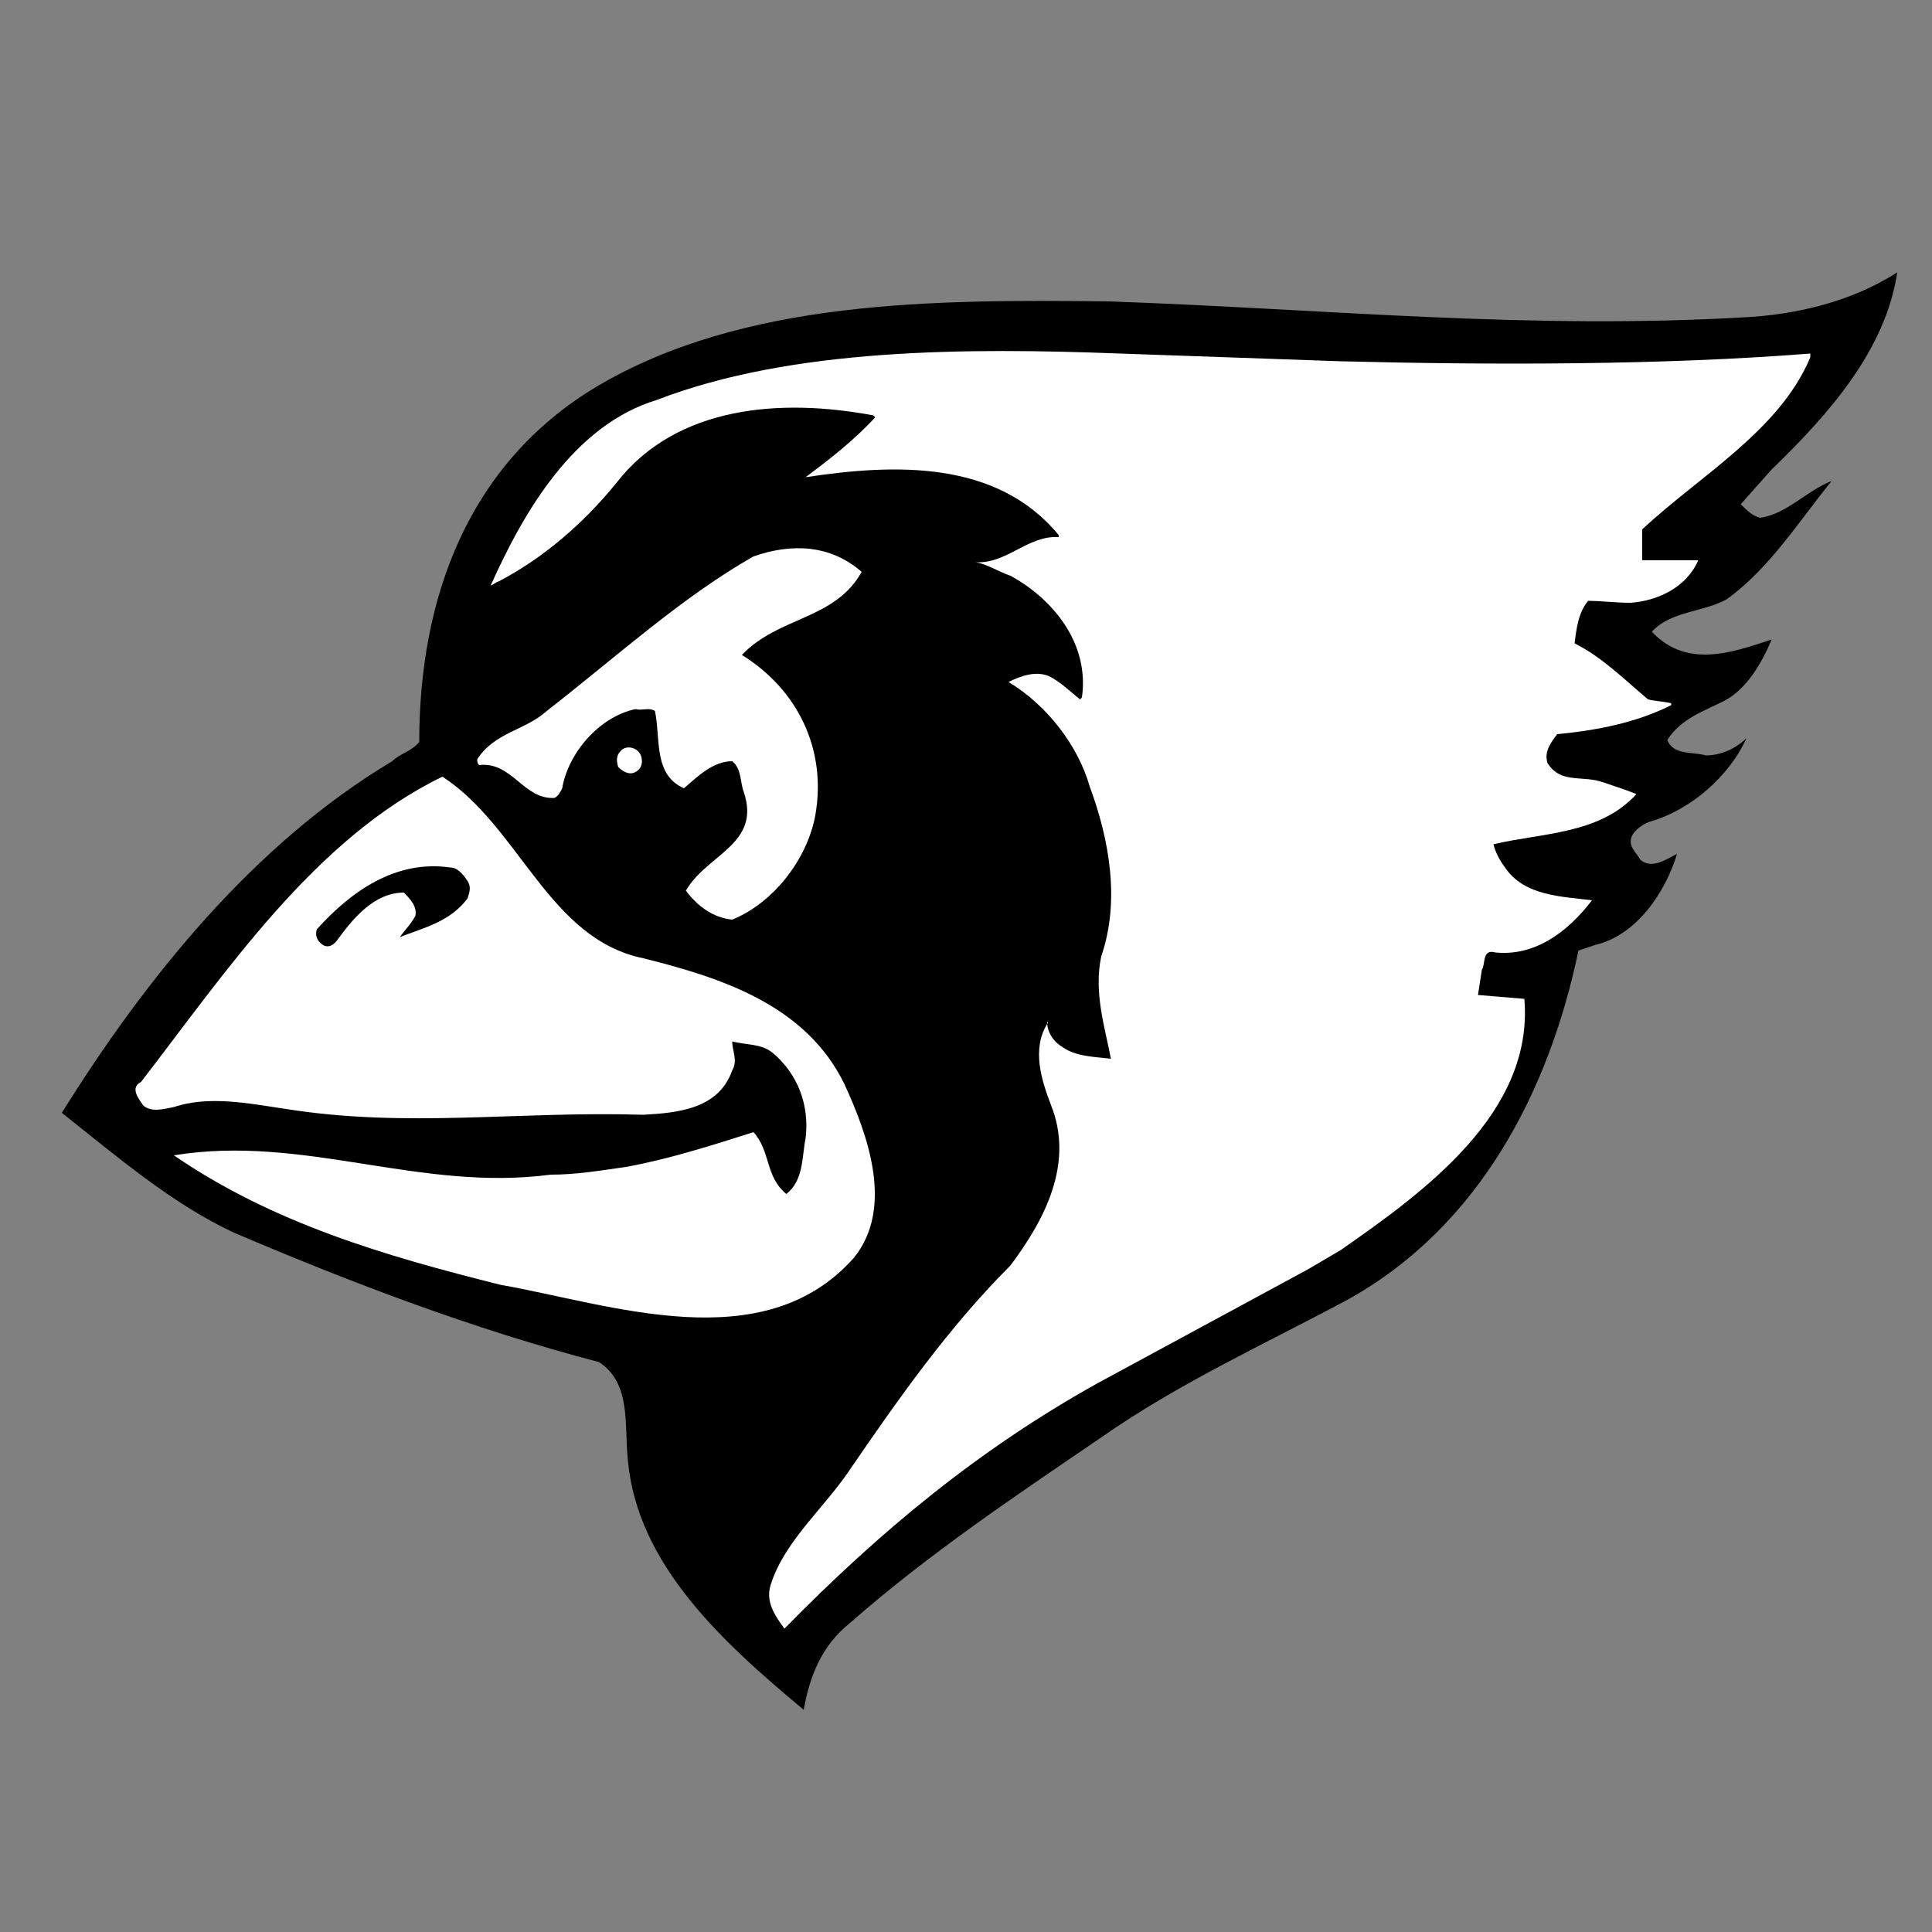 <?xml version="1.0" encoding="utf-8"?>
<!-- Generator: Adobe Illustrator 18.1.1, SVG Export Plug-In . SVG Version: 6.00 Build 0)  -->
<!DOCTYPE svg PUBLIC "-//W3C//DTD SVG 1.1//EN" "http://www.w3.org/Graphics/SVG/1.1/DTD/svg11.dtd">
<svg version="1.1" xmlns="http://www.w3.org/2000/svg" xmlns:xlink="http://www.w3.org/1999/xlink" x="0px" y="0px"
	 viewBox="0 0 100 100" enable-background="new 0 0 100 100" xml:space="preserve">

<rect x="0" y="0" width="100" height="100" fill="#808080" stroke="none"/>

<g id="AREA_2">
	<g>
		<path d="M91.7,24.3l-1.6,1.8c0.3,0.3,0.6,0.6,1,0.7c1.4-0.2,2.4-1.4,3.7-1.9c-1.7,2.1-3.2,4.5-5.4,6.1c-1.2,0.7-2.9,0.6-3.9,1.7
			c1.8,1.9,4.1,1.1,6.2,0.4c-0.5,1.2-1.3,2.6-2.5,3.2c-1,0.5-2.2,0.9-2.9,2c0.3,0.8,1.3,0.6,2,0.8c0.7,0,1.5-0.3,2.1-0.9
			c-0.9,2-2.9,3.7-4.9,4.3c-0.4,0.1-0.8,0.4-1,0.7c-0.3,0.6,0.2,0.9,0.4,1.3c0.6,0.5,1.3,0,1.9-0.3c-0.6,2-2.1,4.2-4.2,4.7l-0.9,0.3
			c-1.5,7.2-5.1,14.3-12,18.1c-4.3,2.3-8.7,4.3-12.7,7.1c-4.4,3-8.9,6-13,9.6c-1.5,1.2-2.1,2.8-2.4,4.5c-4.2-3.5-8.6-7.5-9.1-12.9
			c-0.2-1.8,0.2-4-1.5-5.1c-6.5-1.7-12.8-4.1-18.9-6.7c-3.2-1.5-6-3.9-8.9-6.2c4.3-6.9,9.9-13.9,17.1-18.2c0.4-0.4,1-0.5,1.4-1
			c0-7.4,2.5-14.4,9.2-18.4c7.6-4.5,17.5-4.5,26.5-4.4c11.4,0.4,21.8,1.5,33.3,0.8c2.7-0.2,5.3-0.9,7.5-2.3
			C97.6,18.1,94.7,21.4,91.7,24.3z"/>
	</g>
</g>
<g id="AREA_1">
	<g>
		<path fill="#FFFFFF" d="M58,18.3l11.4,0.4c7.9,0.2,16.7,0.2,24.3-0.4v0.2c-1.6,3.8-5.7,6.1-8.7,8.9v1.6l2.9,0
			c-0.6,1.4-2.1,2.1-3.5,2.2c-0.8,0-1.5-0.1-2.2-0.1c-0.5,0.6-0.6,1.4-0.7,2.2c1.4,0.7,2.5,1.8,3.8,2.9c0.4,0.1,0.8,0.1,1.2,0.2v0.1
			c-1.8,0.9-3.8,1.3-5.9,1.5c-0.3,0.4-0.7,0.9-0.5,1.5c0.7,1.1,1.8,0.6,2.9,1c0.6,0.2,1.2,0.4,1.7,0.6c-1.9,2.1-4.9,2-7.4,2.6
			c0.1,0.4,0.3,0.8,0.6,1.2c1,1.5,3,1.5,4.5,1.7c-1.3,1.7-3,2.9-5,2.7c-0.7-0.2-0.5,0.6-0.7,0.9l-0.2,1.3l2.4,0.2
			c0.5,5.9-5.2,10-9.5,13l-1.7,1l-10.9,5.9c-6.1,3.4-11.2,7.6-16.2,12.7c-0.5-0.7-1-1.4-0.7-2.3c0.7-2.2,2.7-3.9,4-5.8
			c2.6-3.8,5.2-7.5,8.4-10.7c1.8-2.4,3.3-5.3,2.1-8.3c-0.5-1.3-1-2.9-0.2-4.2c0,0,0.1-0.1,0-0.1c0,0.5,0.3,1,0.8,1.3
			c0.7,0.5,1.7,0.5,2.5,0.6c-0.3-1.6-0.9-3.4-0.5-5.3c1-2.9,0.4-6.1-0.6-8.8c-0.6-2.1-2.2-4.2-4.2-5.4c0.6-0.3,1.4-0.6,2.1-0.3
			c0.6,0.3,1.1,0.8,1.6,1.2l0.1-0.1c0.4-2.8-1.5-5.1-3.7-6.3c-0.6-0.2-1.2-0.6-1.8-0.7c1.6,0.1,2.7-1.4,4.3-1.3v-0.1
			c-3.2-3.9-8.5-3.7-13.1-3c1.2-0.9,2.5-1.9,3.6-3.1l-0.1-0.1c-4.8-0.9-10.2-0.5-13.3,3.5c-1.7,2.1-3.8,3.9-6.1,5.1
			c-0.1,0-0.3,0.2-0.4,0.2c1.7-3.8,4.3-8.3,8.6-9.6C41,18,50.1,18,58,18.3z"/>
		<path fill="#FFFFFF" d="M44.6,29.6c-1.4,2.5-4.3,2.3-6.2,4.3c2.9,1.8,4.4,4.9,3.8,8.3c-0.4,2.2-2.1,4.5-4.3,5.4
			c-1-0.1-1.8-0.7-2.4-1.5c1.1-1.9,3.9-2.4,3-5.1c-0.2-0.5-0.1-1.2-0.6-1.6c-1,0-1.8,0.8-2.5,1.4c-1.6-0.7-1.2-2.6-1.5-4
			c-0.3-0.2-0.7,0-1-0.1c-1.9,0.4-3.5,2.3-3.8,4.1c-0.1,0.2-0.2,0.4-0.4,0.5c-1.6,0.1-2.2-1.9-3.9-1.7c-0.1-0.1-0.1-0.2-0.1-0.3
			c0.9-1.4,2.5-1.5,3.6-2.5c3.6-2.8,7-5.9,10.7-8C41,28.1,43,28.2,44.6,29.6z"/>
		<path fill="#FFFFFF" d="M33.2,39.2c0.1,0.4-0.1,0.7-0.4,0.8c-0.3,0.1-0.6-0.1-0.8-0.3c-0.1-0.3-0.1-0.6,0.1-0.8
			C32.4,38.5,33.1,38.7,33.2,39.2z"/>
		<path fill="#FFFFFF" d="M43.7,56.1c-2-4.1-6.4-5.5-10.4-6.5c-4.9-1-6.4-6.8-10.4-9.4c-6.6,3.2-11.2,10.1-15.6,15.8
			c-0.6,0.3-0.1,0.9,0.1,1.2c0.4,0.4,1.1,0.2,1.6,0.1c1.8-0.6,3.8-0.2,5.8,0.1c6.3,1,12,0.1,18.5,0.3c1.8-0.1,3.9-0.3,4.6-2.3
			c0.3-0.5,0-1,0-1.5c0.7,0.2,1.5,0.1,2.1,0.6c1.3,1.1,1.9,2.7,1.7,4.4c-0.2,1-0.1,2.2-1,2.9c-1.1-0.9-0.8-2.2-1.7-3.2
			c-2.2,0.7-4.4,1.4-6.6,1.8c-1.4,0.2-2.6,0.4-3.9,0.4c-6.8,0.9-12.8-2.1-19.5-1c5.1,3.5,10.9,5.2,16.9,6.7c5.7,1,13.6,3.9,18.3-1.4
			C46.3,62.5,44.9,58.7,43.7,56.1z M24.2,46.5c-0.9,1.2-2.2,1.5-3.5,2c0.2-0.3,0.6-0.7,0.8-1.1c0.1-0.5-0.3-0.9-0.6-1.2
			c-1.5,0-2.6,1.3-3.4,2.4c-0.2,0.3-0.5,0.5-0.8,0.3c-0.3-0.2-0.4-0.5-0.3-0.8c1.8-2,4.1-3.6,6.9-3.2c0.4,0,0.7,0.4,0.9,0.7
			C24.4,45.9,24.3,46.2,24.2,46.5z"/>
	</g>
</g>
</svg>
